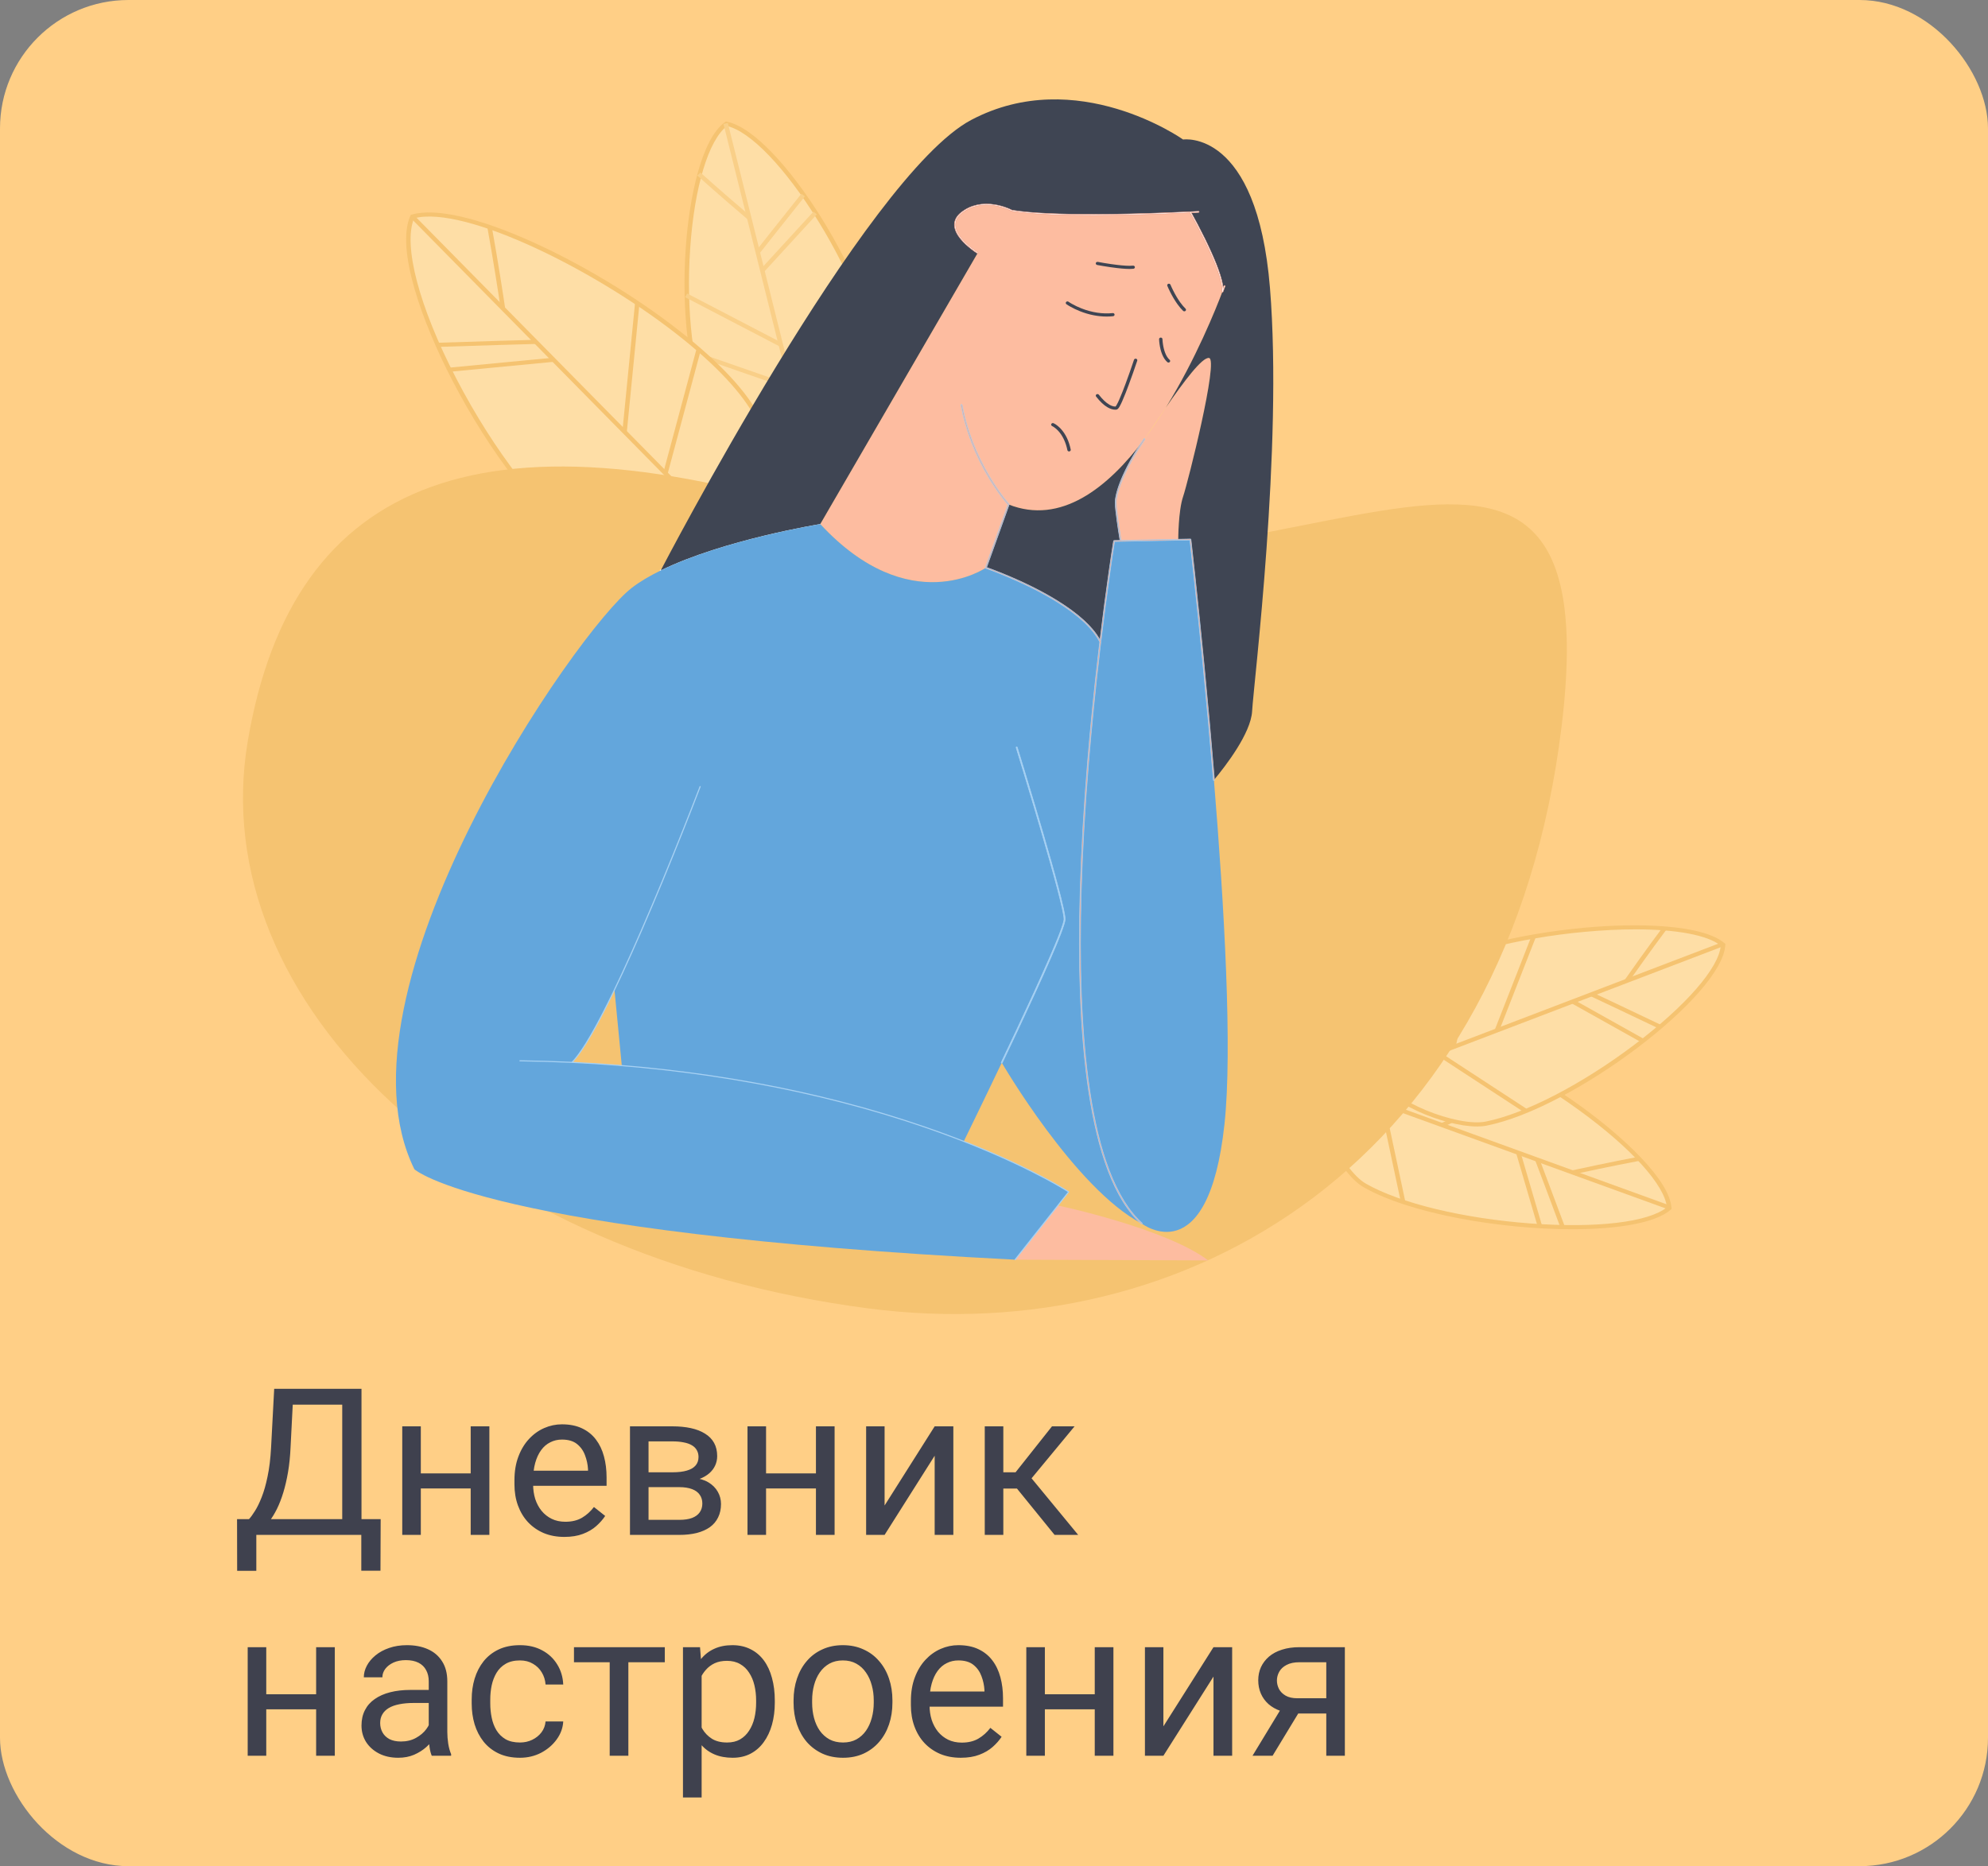 <svg width="180" height="169" viewBox="0 0 180 169" fill="none" xmlns="http://www.w3.org/2000/svg">
<rect x="0" y="0" width="180" height="169" fill="#808080" stroke="none"/>
<rect width="180" height="169" rx="11.632" fill="#FFCF86"/>
<path fill-rule="evenodd" clip-rule="evenodd" d="M63.995 36.78C65.958 41.051 69.953 42.548 73.399 41.816C76.106 41.24 79.631 35.935 79.506 33.485C79.134 26.136 70.48 12.135 65.77 11.205C61.964 13.944 60.886 30.013 63.995 36.78Z" fill="#FEDEA6"/>
<path d="M71.709 42.179C70.445 42.179 69.186 41.895 68.048 41.34C66.213 40.445 64.748 38.894 63.81 36.853C62.357 33.691 61.696 28.18 62.088 22.47C62.396 17.969 63.493 12.606 65.646 11.055L65.72 11.001L65.811 11.02C70.629 11.971 79.331 26.032 79.708 33.475C79.839 36.051 76.239 41.403 73.444 41.997C72.874 42.12 72.291 42.179 71.709 42.179ZM65.821 11.408C64.145 12.708 62.873 16.936 62.492 22.494C62.105 28.149 62.752 33.595 64.182 36.706C65.843 40.321 68.945 41.798 71.747 41.798C72.299 41.798 72.839 41.741 73.355 41.631C75.949 41.08 79.428 35.894 79.306 33.492C79.136 30.123 77.137 24.965 74.091 20.03C71.104 15.19 67.948 11.904 65.821 11.408Z" fill="#F5C371"/>
<path d="M65.901 11.142L65.507 11.227L73.139 41.838L73.532 41.754L65.901 11.142Z" fill="#F9CF88"/>
<path d="M68.771 22.951L68.445 22.729C68.469 22.698 70.912 19.599 72.555 17.552L72.879 17.776C71.237 19.822 68.796 22.92 68.771 22.951Z" fill="#F9CF88"/>
<path d="M73.651 19.166L68.87 24.38L69.177 24.623L73.959 19.41L73.651 19.166Z" fill="#F9CF88"/>
<path d="M62.226 26.584L62.028 26.911L70.597 31.375L70.795 31.047L62.226 26.584Z" fill="#F9CF88"/>
<path d="M78.681 29.9L71.862 36.349L72.15 36.612L78.97 30.163L78.681 29.9Z" fill="#F9CF88"/>
<path d="M62.649 31.74L62.507 32.091L71.586 35.247L71.728 34.896L62.649 31.74Z" fill="#F9CF88"/>
<path d="M67.698 19.868C66.995 19.274 65.144 17.697 63.137 15.896L63.418 15.626C65.421 17.423 67.27 18.997 67.971 19.59L67.698 19.868Z" fill="#F9CF88"/>
<path fill-rule="evenodd" clip-rule="evenodd" d="M64.465 32.725C63.724 32.029 62.919 31.33 62.062 30.637C54.114 24.204 41.853 18.28 37.339 19.616C34.969 24.923 44.637 43.625 52.748 49.343C57.868 52.952 63.355 52.261 66.699 49.408C67.26 48.93 67.76 48.39 68.189 47.801C70.317 44.873 70.671 40.694 67.805 36.5C66.977 35.285 65.832 34.01 64.465 32.725Z" fill="#FEDEA6"/>
<path d="M60.039 51.992C57.508 51.992 54.953 51.132 52.627 49.493C48.855 46.834 44.373 41.054 40.932 34.407C38.228 29.185 35.816 22.539 37.153 19.544L37.188 19.464L37.278 19.437C39.446 18.796 43.432 19.722 48.502 22.045C53.264 24.228 58.255 27.308 62.195 30.496C63.065 31.201 63.877 31.906 64.609 32.594C66.033 33.932 67.166 35.212 67.977 36.398C70.63 40.282 70.772 44.583 68.357 47.905C67.922 48.505 67.41 49.057 66.837 49.546C65.082 51.042 62.796 51.909 60.397 51.987C60.278 51.99 60.159 51.992 60.039 51.992ZM37.491 19.769C36.482 22.221 37.933 27.748 41.296 34.244C44.71 40.84 49.147 46.568 52.871 49.193C58.084 52.867 63.503 51.879 66.563 49.27C67.114 48.8 67.605 48.27 68.022 47.696C70.344 44.501 70.198 40.354 67.635 36.6C66.84 35.436 65.725 34.177 64.322 32.858C63.597 32.177 62.792 31.477 61.93 30.78C54.347 24.642 42.083 18.538 37.491 19.769Z" fill="#F5C371"/>
<path d="M37.489 19.489L37.19 19.742L66.553 49.536L66.851 49.283L37.489 19.489Z" fill="#F5C371"/>
<path d="M39.63 31.416L39.615 31.041C43.145 30.916 48.46 30.773 48.513 30.772L48.524 31.147C48.471 31.149 43.158 31.292 39.63 31.416Z" fill="#F5C371"/>
<path d="M50.093 32.393L40.663 33.296L40.704 33.669L50.134 32.766L50.093 32.393Z" fill="#F5C371"/>
<path d="M57.5 27.419L56.351 39.091L56.754 39.125L57.903 27.454L57.5 27.419Z" fill="#F5C371"/>
<path d="M61.569 44.053L49.246 46.06L49.316 46.43L61.638 44.423L61.569 44.053Z" fill="#F5C371"/>
<path d="M63.066 31.594L60.056 42.816L60.448 42.907L63.458 31.685L63.066 31.594Z" fill="#F5C371"/>
<path d="M45.335 27.959C45.169 26.836 44.718 23.869 44.129 20.596L44.528 20.534C45.118 23.811 45.571 26.783 45.737 27.909L45.335 27.959Z" fill="#F5C371"/>
<path fill-rule="evenodd" clip-rule="evenodd" d="M129.397 93.607C124.49 92.699 120.906 94.917 119.612 97.97C118.595 100.369 121.323 106.064 123.572 107.352C130.317 111.216 147.653 112.489 151.139 109.404C150.851 104.943 137.171 95.045 129.397 93.607Z" fill="#FEDEA6"/>
<path d="M142.347 111.319C135.83 111.319 127.656 109.913 123.466 107.512C121.103 106.158 118.374 100.378 119.424 97.901C120.107 96.291 121.397 94.954 123.056 94.138C124.887 93.237 127.093 92.991 129.438 93.424C133.071 94.096 138.344 96.703 143.201 100.226C147.03 103.003 151.179 106.87 151.343 109.396L151.349 109.483L151.281 109.543C149.9 110.76 146.452 111.319 142.347 111.319ZM127.247 93.591C123.423 93.591 120.801 95.675 119.799 98.039C118.825 100.338 121.472 105.93 123.677 107.193C126.769 108.963 132.483 110.344 138.593 110.797C144.585 111.241 149.288 110.678 150.93 109.328C150.719 107.309 147.678 103.949 142.951 100.52C138.141 97.031 132.932 94.453 129.358 93.791C128.62 93.654 127.915 93.591 127.247 93.591Z" fill="#F5C371"/>
<path d="M119.743 97.76L119.596 98.11L151.123 109.546L151.27 109.197L119.743 97.76Z" fill="#F5C371"/>
<path d="M141.28 111.14C140.389 108.728 139.012 105.109 138.998 105.072L139.379 104.947C139.392 104.984 140.77 108.604 141.662 111.019L141.28 111.14Z" fill="#F5C371"/>
<path d="M137.669 104.336L137.279 104.435L139.216 111.041L139.606 110.943L137.669 104.336Z" fill="#F5C371"/>
<path d="M139.283 97.675L130.477 101.72L130.656 102.056L139.462 98.011L139.283 97.675Z" fill="#F5C371"/>
<path d="M125.341 99.877L124.945 99.95L126.829 108.816L127.226 108.743L125.341 99.877Z" fill="#F5C371"/>
<path d="M134.41 95.11L126.479 100.285L126.711 100.592L134.643 95.417L134.41 95.11Z" fill="#F5C371"/>
<path d="M142.438 106.354L142.346 105.989C143.274 105.786 145.726 105.257 148.453 104.737L148.534 105.104C145.813 105.623 143.365 106.152 142.438 106.354Z" fill="#F5C371"/>
<path fill-rule="evenodd" clip-rule="evenodd" d="M128.535 88.081C124.312 90.571 123.37 94.473 124.707 97.511C125.759 99.897 131.969 102.266 134.554 101.755C142.306 100.223 155.787 90.026 156.012 85.56C152.483 82.519 135.225 84.136 128.535 88.081Z" fill="#FEDEA6"/>
<path d="M133.734 102.013C130.735 102.013 125.503 99.811 124.521 97.582C123.816 95.98 123.754 94.186 124.345 92.532C124.998 90.707 126.409 89.113 128.428 87.924C131.554 86.08 137.307 84.582 143.44 84.015C148.276 83.568 154.154 83.703 156.151 85.423L156.22 85.483L156.215 85.57C155.984 90.137 142.448 100.387 134.597 101.938C134.338 101.989 134.048 102.013 133.734 102.013ZM148.071 84.162C146.66 84.162 145.117 84.237 143.479 84.388C137.405 84.95 131.721 86.426 128.645 88.24C124.367 90.763 123.68 94.679 124.896 97.44C125.903 99.727 131.979 102.072 134.513 101.571C138.066 100.868 143.225 98.202 147.98 94.612C152.642 91.091 155.624 87.667 155.806 85.639C154.604 84.678 151.8 84.162 148.071 84.162Z" fill="#F5C371"/>
<path d="M155.943 85.32L124.639 97.272L124.792 97.619L156.096 85.667L155.943 85.32Z" fill="#F5C371"/>
<path d="M150.178 93.136C147.738 91.964 144.049 90.231 144.012 90.212L144.194 89.877C144.231 89.894 147.922 91.629 150.363 92.802L150.178 93.136Z" fill="#F5C371"/>
<path d="M142.507 90.538L142.298 90.86L148.616 94.395L148.824 94.073L142.507 90.538Z" fill="#F5C371"/>
<path d="M138.704 84.675L135.347 93.246L135.727 93.374L139.084 84.804L138.704 84.675Z" fill="#F5C371"/>
<path d="M130.266 95.216L130.034 95.523L137.994 100.724L138.227 100.417L130.266 95.216Z" fill="#F5C371"/>
<path d="M133.276 85.96L131.392 94.787L131.789 94.859L133.672 86.033L133.276 85.96Z" fill="#F5C371"/>
<path d="M147.453 88.933L147.114 88.729C147.633 87.988 149.012 86.033 150.598 83.906L150.93 84.12C149.348 86.243 147.971 88.194 147.453 88.933Z" fill="#F5C371"/>
<path fill-rule="evenodd" clip-rule="evenodd" d="M78.65 47.75C43.9 36.035 26.488 43.27 22.439 67.09C18.39 90.911 42.786 113.826 78.65 118.492C107.378 122.229 136.567 105.425 141.393 65.773C146.22 26.122 113.4 59.465 78.65 47.75Z" fill="#F5C371"/>
<path fill-rule="evenodd" clip-rule="evenodd" d="M74.279 47.507C73.961 47.559 73.644 47.616 73.327 47.675C72.515 47.826 71.706 47.991 70.9 48.167C69.77 48.414 68.646 48.684 67.531 48.982C66.259 49.32 64.997 49.694 63.755 50.119C62.426 50.573 61.104 51.087 59.851 51.701C59.825 51.713 59.794 51.704 59.781 51.68C59.767 51.656 59.777 51.627 59.803 51.615C61.06 50.998 62.386 50.482 63.719 50.027C64.962 49.603 66.228 49.228 67.501 48.888C68.618 48.59 69.744 48.319 70.875 48.072C71.682 47.896 72.493 47.73 73.306 47.581C73.623 47.522 73.941 47.464 74.26 47.412C74.289 47.408 74.316 47.425 74.321 47.451C74.327 47.477 74.307 47.503 74.279 47.507Z" fill="white"/>
<path d="M59.827 51.732C59.798 51.732 59.771 51.718 59.757 51.693C59.747 51.675 59.744 51.656 59.75 51.637C59.757 51.618 59.77 51.602 59.789 51.593C60.922 51.037 62.204 50.518 63.709 50.004C64.884 49.603 66.123 49.23 67.493 48.865C68.575 48.577 69.711 48.302 70.868 48.05C71.698 47.869 72.516 47.703 73.301 47.558C73.588 47.504 73.923 47.443 74.255 47.389C74.276 47.386 74.297 47.391 74.314 47.402C74.331 47.413 74.342 47.431 74.346 47.449C74.35 47.468 74.345 47.488 74.332 47.504C74.32 47.52 74.302 47.53 74.282 47.534C73.955 47.586 73.62 47.648 73.332 47.701C72.548 47.846 71.732 48.011 70.905 48.193C69.752 48.444 68.618 48.719 67.537 49.007C66.17 49.372 64.936 49.744 63.764 50.143C62.267 50.654 60.991 51.171 59.864 51.724C59.853 51.728 59.839 51.732 59.827 51.732ZM74.27 47.436C74.268 47.436 74.267 47.436 74.265 47.436C73.933 47.49 73.599 47.551 73.312 47.605C72.528 47.75 71.711 47.916 70.882 48.096C69.726 48.349 68.591 48.624 67.509 48.912C66.14 49.277 64.903 49.65 63.728 50.05C62.226 50.564 60.946 51.082 59.815 51.637C59.808 51.639 59.805 51.645 59.802 51.65C59.8 51.656 59.801 51.663 59.803 51.669C59.81 51.68 59.826 51.685 59.838 51.678C60.968 51.124 62.246 50.606 63.746 50.094C64.919 49.693 66.154 49.322 67.523 48.957C68.605 48.668 69.738 48.394 70.893 48.142C71.721 47.962 72.538 47.796 73.322 47.65C73.61 47.597 73.945 47.536 74.273 47.482C74.279 47.481 74.286 47.478 74.289 47.473C74.293 47.468 74.294 47.462 74.293 47.456C74.292 47.45 74.288 47.444 74.283 47.441C74.279 47.438 74.275 47.436 74.27 47.436Z" fill="white"/>
<path fill-rule="evenodd" clip-rule="evenodd" d="M105.558 36.91C108.283 32.514 110.119 27.905 110.685 26.405C110.867 24.691 107.778 19.221 107.778 19.221C105.074 19.354 95.681 19.748 91.615 19.08C91.615 19.08 89.078 17.716 87.094 19.251C85.11 20.786 88.528 22.901 88.528 22.901L74.269 47.459C82.354 56.191 89.262 51.416 89.262 51.416L91.32 45.685C96.031 47.551 100.285 44.209 103.614 39.77C104.201 38.904 104.877 37.897 105.558 36.91Z" fill="#FDBCA0"/>
<path fill-rule="evenodd" clip-rule="evenodd" d="M95.785 109.169L91.908 114.075L109.399 114.143C105.505 111.211 95.785 109.169 95.785 109.169Z" fill="#FDBCA0"/>
<path fill-rule="evenodd" clip-rule="evenodd" d="M105.558 36.91C104.953 37.886 104.304 38.852 103.615 39.771C101.626 42.706 101.022 44.697 101.022 45.516C101.022 46.335 101.467 48.983 101.467 48.983L106.681 48.88C106.681 48.88 106.681 46.266 107.121 44.97C107.562 43.674 110.354 32.555 109.472 32.418C109.267 32.386 108.95 32.608 108.556 33.002C108.57 33.01 108.238 33.343 108.043 33.565C107.315 34.417 106.431 35.647 105.558 36.91Z" fill="#FDBCA0"/>
<path fill-rule="evenodd" clip-rule="evenodd" d="M87.94 10.861C78.385 15.909 59.827 51.657 59.827 51.657C65.508 48.873 74.269 47.459 74.269 47.459L88.528 22.901C88.528 22.901 85.11 20.786 87.094 19.251C89.078 17.716 91.614 19.08 91.614 19.08C95.681 19.748 105.074 19.353 107.778 19.221C107.778 19.221 110.867 24.691 110.685 26.406C110.118 27.905 108.283 32.515 105.558 36.91C107.185 34.554 108.852 32.322 109.473 32.418C110.356 32.554 107.562 43.674 107.122 44.97C106.681 46.266 106.682 48.88 106.682 48.88L107.784 48.858C107.784 48.858 108.326 53.532 108.975 60.215C109.28 63.34 109.606 66.906 109.913 70.637C110.961 69.38 113.256 66.409 113.37 64.412C113.517 61.82 116.162 40.535 114.987 26.074C113.81 11.611 107.122 12.635 107.122 12.635C107.122 12.635 97.494 5.813 87.94 10.861Z" fill="#3F4553"/>
<path fill-rule="evenodd" clip-rule="evenodd" d="M103.614 39.771C100.286 44.211 96.032 47.552 91.321 45.686L89.263 51.417C89.263 51.417 97.725 54.318 99.632 58.137C100.291 52.62 100.875 48.995 100.875 48.995L101.468 48.984C101.468 48.984 101.023 46.335 101.023 45.517C101.022 44.697 101.624 42.706 103.614 39.771Z" fill="#3F4553"/>
<path fill-rule="evenodd" clip-rule="evenodd" d="M56.299 96.502C54.833 96.38 53.328 96.282 51.788 96.208C52.77 95.221 54.16 92.704 55.636 89.629C55.832 91.718 56.136 94.841 56.299 96.502ZM57.22 53.224C52.221 57.045 29.585 89.79 37.522 105.889C37.522 105.889 43.696 111.62 91.908 114.076L95.785 109.17L96.76 107.937C96.76 107.937 93.505 105.822 87.254 103.377C87.254 103.377 88.847 100.129 90.703 96.235C90.703 96.235 97.349 107.665 103.375 110.802C95.37 103.573 97.794 73.511 99.632 58.138C97.727 54.319 89.264 51.418 89.264 51.418C89.264 51.418 82.355 56.194 74.271 47.462C74.271 47.462 65.509 48.875 59.828 51.66C58.845 52.139 57.955 52.661 57.22 53.224Z" fill="#63A6DC"/>
<path fill-rule="evenodd" clip-rule="evenodd" d="M99.631 58.137C97.792 73.51 95.368 103.572 103.373 110.801C103.373 110.801 109.399 115.439 110.869 101.797C111.595 95.058 110.851 82.065 109.912 70.638C109.605 66.907 109.278 63.342 108.974 60.217C108.325 53.533 107.782 48.859 107.782 48.859L106.681 48.881L101.467 48.984L100.874 48.995C100.874 48.995 100.29 52.62 99.631 58.137Z" fill="#63A6DC"/>
<path fill-rule="evenodd" clip-rule="evenodd" d="M92.105 67.673C92.357 68.49 92.606 69.307 92.853 70.124C93.392 71.903 93.924 73.684 94.443 75.469C94.921 77.108 95.392 78.751 95.827 80.401C95.985 81.001 96.14 81.606 96.274 82.213C96.32 82.421 96.364 82.63 96.399 82.84C96.42 82.968 96.443 83.111 96.443 83.241C96.443 83.379 96.385 83.572 96.346 83.705C96.267 83.969 96.171 84.229 96.074 84.487C95.774 85.277 95.438 86.061 95.1 86.837C94.649 87.872 94.184 88.902 93.714 89.929C93.185 91.084 92.648 92.236 92.108 93.386C91.658 94.343 91.205 95.299 90.749 96.254C90.738 96.278 90.707 96.29 90.68 96.28C90.654 96.269 90.641 96.241 90.653 96.216C91.107 95.26 91.561 94.304 92.011 93.347C92.552 92.197 93.088 91.045 93.616 89.89C94.086 88.863 94.552 87.835 95.001 86.799C95.339 86.024 95.674 85.242 95.974 84.453C96.071 84.198 96.166 83.939 96.244 83.679C96.281 83.557 96.337 83.369 96.337 83.241C96.337 83.116 96.315 82.978 96.294 82.854C96.26 82.646 96.215 82.438 96.17 82.232C96.037 81.627 95.881 81.024 95.724 80.424C95.29 78.775 94.818 77.132 94.341 75.494C93.821 73.71 93.29 71.93 92.751 70.151C92.504 69.333 92.256 68.516 92.003 67.7C91.996 67.674 92.012 67.647 92.039 67.64C92.07 67.633 92.098 67.648 92.105 67.673Z" fill="#A7D1F3"/>
<path d="M90.702 96.307C90.691 96.307 90.681 96.305 90.67 96.3C90.63 96.284 90.612 96.241 90.629 96.203C91.112 95.191 91.556 94.253 91.987 93.335C92.586 92.059 93.112 90.929 93.593 89.879C94.146 88.67 94.587 87.687 94.978 86.789C95.286 86.081 95.641 85.258 95.949 84.445C96.041 84.2 96.139 83.937 96.219 83.671C96.256 83.548 96.311 83.364 96.311 83.24C96.311 83.115 96.288 82.972 96.268 82.857C96.231 82.636 96.186 82.419 96.145 82.236C96.009 81.625 95.85 81.006 95.699 80.428C95.26 78.762 94.775 77.073 94.316 75.498C93.84 73.864 93.32 72.116 92.726 70.156C92.492 69.382 92.24 68.549 91.978 67.705C91.972 67.687 91.975 67.666 91.986 67.649C91.996 67.632 92.013 67.62 92.033 67.614C92.052 67.608 92.075 67.61 92.093 67.621C92.112 67.63 92.125 67.646 92.131 67.664C92.397 68.525 92.659 69.387 92.879 70.115C93.472 72.074 93.992 73.822 94.469 75.46C94.929 77.036 95.414 78.725 95.853 80.393C96.006 80.972 96.165 81.593 96.3 82.205C96.341 82.39 96.388 82.61 96.425 82.833C96.443 82.946 96.469 83.102 96.469 83.238C96.469 83.381 96.41 83.577 96.37 83.708C96.289 83.978 96.192 84.243 96.098 84.49C95.789 85.307 95.433 86.133 95.124 86.842C94.734 87.741 94.293 88.724 93.738 89.934C93.255 90.987 92.73 92.119 92.131 93.392C91.7 94.308 91.256 95.247 90.772 96.26C90.761 96.291 90.733 96.307 90.702 96.307ZM92.056 67.663C92.054 67.663 92.051 67.663 92.049 67.664C92.043 67.666 92.036 67.67 92.034 67.676C92.03 67.681 92.03 67.687 92.031 67.693C92.293 68.538 92.545 69.37 92.779 70.144C93.373 72.105 93.893 73.852 94.369 75.487C94.828 77.062 95.313 78.75 95.752 80.418C95.903 80.996 96.064 81.615 96.198 82.227C96.239 82.411 96.285 82.628 96.322 82.85C96.342 82.967 96.365 83.111 96.365 83.24C96.365 83.37 96.309 83.558 96.272 83.683C96.191 83.951 96.093 84.216 96.001 84.462C95.691 85.276 95.337 86.101 95.028 86.809C94.638 87.708 94.197 88.689 93.643 89.9C93.161 90.951 92.636 92.081 92.038 93.356C91.606 94.275 91.161 95.213 90.68 96.225C90.673 96.236 90.68 96.25 90.692 96.256C90.704 96.26 90.719 96.256 90.725 96.244C91.208 95.231 91.653 94.292 92.083 93.376C92.681 92.104 93.207 90.972 93.689 89.919C94.243 88.709 94.683 87.726 95.075 86.827C95.383 86.118 95.739 85.293 96.049 84.478C96.142 84.232 96.24 83.966 96.321 83.699C96.359 83.571 96.417 83.378 96.417 83.241C96.417 83.109 96.391 82.955 96.373 82.844C96.336 82.622 96.289 82.403 96.248 82.219C96.113 81.607 95.954 80.987 95.801 80.408C95.362 78.74 94.877 77.052 94.417 75.476C93.94 73.839 93.42 72.091 92.828 70.133C92.607 69.404 92.346 68.543 92.079 67.681C92.078 67.676 92.073 67.671 92.067 67.668C92.065 67.664 92.06 67.663 92.056 67.663Z" fill="#A7D1F3"/>
<path fill-rule="evenodd" clip-rule="evenodd" d="M51.9 96.164C57.42 96.431 62.922 97.04 68.344 98.03C73.624 98.994 78.846 100.323 83.889 102.068C85.763 102.716 87.617 103.423 89.436 104.195C90.796 104.773 92.139 105.388 93.455 106.05C94.288 106.468 95.113 106.905 95.918 107.37C96.21 107.539 96.507 107.713 96.789 107.896C96.801 107.904 96.809 107.914 96.81 107.928C96.812 107.941 96.809 107.953 96.8 107.964L91.95 114.105C91.932 114.126 91.9 114.131 91.877 114.115C91.853 114.099 91.849 114.069 91.866 114.047L96.685 107.947C96.418 107.776 96.138 107.611 95.862 107.452C95.06 106.989 94.237 106.552 93.406 106.134C92.093 105.474 90.751 104.86 89.392 104.283C87.576 103.511 85.725 102.806 83.853 102.158C78.815 100.416 73.598 99.089 68.325 98.125C62.874 97.129 57.343 96.519 51.794 96.256C51.788 96.257 51.782 96.256 51.776 96.255C50.209 96.18 48.643 96.133 47.076 96.114C47.047 96.114 47.024 96.091 47.024 96.065C47.024 96.039 47.049 96.017 47.077 96.017C48.641 96.036 50.203 96.083 51.766 96.157C51.982 95.938 52.176 95.69 52.356 95.445C52.6 95.111 52.827 94.763 53.044 94.413C53.605 93.506 54.112 92.56 54.597 91.617C55.188 90.463 55.749 89.296 56.292 88.122C56.885 86.843 57.459 85.556 58.021 84.265C59.306 81.313 60.534 78.335 61.725 75.349C62.273 73.975 62.817 72.599 63.344 71.218C63.353 71.193 63.383 71.179 63.41 71.189C63.437 71.198 63.452 71.225 63.442 71.25C62.916 72.631 62.373 74.008 61.824 75.382C60.633 78.37 59.405 81.347 58.12 84.302C57.558 85.593 56.984 86.881 56.39 88.16C55.845 89.333 55.284 90.502 54.693 91.656C54.207 92.603 53.698 93.551 53.136 94.46C52.918 94.812 52.691 95.162 52.445 95.499C52.276 95.726 52.096 95.956 51.9 96.164Z" fill="#A7D1F3"/>
<path fill-rule="evenodd" clip-rule="evenodd" d="M91.603 19.128C91.598 19.127 91.593 19.126 91.588 19.122C91.455 19.05 91.301 18.987 91.161 18.932C90.816 18.799 90.451 18.697 90.084 18.635C89.012 18.454 87.98 18.63 87.129 19.289C86.77 19.567 86.52 19.918 86.526 20.364C86.532 20.813 86.796 21.249 87.083 21.595C87.358 21.928 87.694 22.231 88.042 22.498C88.204 22.624 88.381 22.752 88.557 22.86C88.58 22.875 88.588 22.905 88.572 22.928C88.556 22.95 88.524 22.956 88.499 22.942C88.319 22.831 88.14 22.7 87.975 22.572C87.622 22.3 87.28 21.992 87.001 21.654C86.325 20.838 86.116 19.947 87.062 19.214C87.937 18.537 89.001 18.354 90.102 18.539C90.477 18.602 90.849 18.706 91.201 18.842C91.344 18.897 91.499 18.961 91.634 19.033C92.137 19.115 92.646 19.171 93.153 19.216C93.76 19.27 94.368 19.306 94.976 19.334C96.353 19.396 97.734 19.413 99.112 19.409C101.258 19.405 103.409 19.351 105.554 19.269C106.291 19.24 107.029 19.21 107.766 19.174C107.774 19.173 107.78 19.171 107.787 19.173C108.031 19.16 108.274 19.147 108.517 19.134C108.545 19.133 108.57 19.152 108.572 19.179C108.574 19.206 108.553 19.229 108.523 19.231C108.304 19.244 108.083 19.255 107.864 19.266C108.061 19.617 108.251 19.973 108.438 20.329C108.871 21.151 109.285 21.984 109.664 22.828C109.961 23.489 110.246 24.17 110.465 24.856C110.578 25.212 110.718 25.691 110.744 26.108C110.771 26.035 110.798 25.96 110.824 25.887C110.832 25.862 110.862 25.848 110.889 25.856C110.916 25.864 110.931 25.892 110.922 25.917C110.863 26.085 110.8 26.253 110.736 26.42C110.736 26.421 110.736 26.421 110.735 26.422C110.731 26.431 110.724 26.439 110.715 26.445C110.705 26.451 110.694 26.454 110.682 26.453C110.677 26.453 110.672 26.452 110.668 26.45C110.659 26.446 110.65 26.439 110.644 26.431C110.638 26.422 110.634 26.412 110.635 26.401C110.657 26.188 110.628 25.952 110.59 25.742C110.537 25.453 110.455 25.165 110.365 24.885C110.146 24.202 109.864 23.524 109.568 22.866C109.19 22.023 108.776 21.192 108.344 20.371C108.151 20.003 107.954 19.635 107.75 19.272C107.021 19.309 106.289 19.338 105.559 19.366C103.413 19.448 101.261 19.502 99.113 19.507C97.734 19.51 96.35 19.493 94.972 19.431C94.362 19.404 93.752 19.367 93.145 19.313C92.631 19.267 92.116 19.212 91.608 19.128C91.604 19.128 91.604 19.128 91.603 19.128Z" fill="white"/>
<path d="M110.684 26.479C110.682 26.479 110.679 26.479 110.676 26.479C110.668 26.478 110.661 26.477 110.655 26.474C110.64 26.468 110.626 26.459 110.618 26.446C110.608 26.432 110.603 26.415 110.605 26.399C110.624 26.224 110.609 26.015 110.56 25.747C110.513 25.495 110.443 25.224 110.337 24.893C110.149 24.308 109.904 23.687 109.541 22.878C109.193 22.106 108.794 21.29 108.318 20.384C108.16 20.085 107.952 19.692 107.732 19.3C107.103 19.331 106.432 19.359 105.558 19.394C103.192 19.484 101.082 19.53 99.11 19.535C97.507 19.538 96.191 19.514 94.969 19.459C94.291 19.428 93.693 19.39 93.14 19.341C92.54 19.288 92.05 19.229 91.6 19.156H91.597C91.589 19.155 91.581 19.151 91.575 19.148C91.43 19.07 91.263 19.003 91.15 18.959C90.798 18.823 90.437 18.724 90.077 18.663C88.952 18.473 87.938 18.697 87.144 19.311C86.745 19.62 86.546 19.975 86.552 20.367C86.557 20.739 86.743 21.147 87.103 21.583C87.35 21.883 87.672 22.185 88.058 22.482C88.256 22.634 88.419 22.75 88.57 22.844C88.588 22.854 88.6 22.871 88.603 22.89C88.607 22.91 88.603 22.929 88.592 22.945C88.568 22.979 88.519 22.988 88.483 22.966C88.326 22.869 88.159 22.751 87.957 22.595C87.561 22.291 87.232 21.981 86.977 21.672C86.177 20.706 86.199 19.85 87.042 19.198C87.873 18.555 88.931 18.321 90.105 18.518C90.475 18.581 90.848 18.682 91.209 18.823C91.389 18.893 91.527 18.953 91.64 19.014C92.081 19.086 92.563 19.144 93.153 19.196C93.702 19.244 94.298 19.283 94.975 19.313C96.193 19.367 97.507 19.39 99.108 19.388C101.077 19.384 103.184 19.338 105.549 19.247C106.436 19.213 107.118 19.184 107.761 19.152C107.766 19.15 107.777 19.15 107.787 19.151C108.025 19.139 108.268 19.126 108.512 19.112C108.533 19.111 108.554 19.118 108.568 19.131C108.584 19.143 108.594 19.162 108.595 19.181C108.598 19.221 108.565 19.256 108.522 19.259C108.316 19.27 108.11 19.282 107.903 19.292C108.067 19.585 108.239 19.905 108.457 20.321C108.934 21.229 109.335 22.046 109.684 22.823C110.05 23.637 110.297 24.264 110.486 24.853C110.583 25.157 110.711 25.591 110.755 25.989C110.767 25.954 110.78 25.918 110.793 25.883C110.799 25.864 110.814 25.85 110.832 25.84C110.851 25.831 110.873 25.83 110.893 25.836C110.912 25.842 110.928 25.855 110.938 25.872C110.948 25.89 110.949 25.91 110.943 25.929C110.883 26.099 110.819 26.271 110.757 26.432C110.75 26.449 110.74 26.46 110.725 26.47C110.715 26.474 110.7 26.479 110.684 26.479ZM107.764 19.246L107.772 19.261C107.997 19.659 108.207 20.058 108.368 20.361C108.843 21.267 109.244 22.084 109.591 22.857C109.956 23.668 110.201 24.292 110.39 24.878C110.496 25.211 110.567 25.485 110.614 25.739C110.665 26.013 110.679 26.224 110.661 26.404C110.661 26.41 110.662 26.415 110.665 26.419C110.667 26.424 110.672 26.426 110.677 26.428L110.684 26.43C110.692 26.43 110.697 26.428 110.7 26.426C110.705 26.424 110.708 26.419 110.71 26.415C110.772 26.252 110.836 26.082 110.896 25.91C110.899 25.904 110.897 25.898 110.895 25.892C110.893 25.886 110.886 25.882 110.88 25.881C110.874 25.878 110.867 25.879 110.86 25.882C110.854 25.884 110.849 25.89 110.848 25.895C110.822 25.97 110.795 26.043 110.768 26.117L110.724 26.237L110.716 26.11C110.69 25.687 110.545 25.197 110.439 24.865C110.25 24.277 110.004 23.652 109.639 22.839C109.291 22.064 108.89 21.247 108.414 20.341C108.188 19.909 108.01 19.58 107.841 19.278L107.822 19.244L107.863 19.242C108.083 19.23 108.303 19.219 108.523 19.206C108.536 19.205 108.547 19.195 108.546 19.181C108.546 19.175 108.543 19.17 108.538 19.165C108.533 19.16 108.526 19.158 108.519 19.159C108.276 19.173 108.032 19.186 107.79 19.198C107.781 19.197 107.777 19.197 107.775 19.198C107.127 19.231 106.445 19.26 105.557 19.294C103.191 19.385 101.083 19.43 99.113 19.435C97.511 19.438 96.196 19.414 94.976 19.359C94.298 19.329 93.702 19.291 93.152 19.242C92.558 19.189 92.075 19.131 91.63 19.059L91.621 19.055C91.509 18.996 91.373 18.935 91.193 18.865C90.834 18.727 90.467 18.625 90.1 18.563C88.942 18.368 87.899 18.6 87.082 19.233C86.05 20.031 86.481 20.98 87.024 21.637C87.276 21.942 87.603 22.25 87.995 22.552C88.196 22.706 88.362 22.824 88.516 22.919C88.527 22.926 88.543 22.924 88.55 22.912C88.554 22.907 88.555 22.901 88.554 22.895C88.553 22.889 88.549 22.884 88.543 22.88C88.39 22.785 88.225 22.67 88.026 22.515C87.636 22.216 87.312 21.91 87.062 21.608C86.693 21.163 86.505 20.745 86.5 20.363C86.494 19.955 86.701 19.587 87.112 19.268C87.918 18.645 88.947 18.417 90.09 18.609C90.453 18.67 90.818 18.771 91.173 18.909C91.287 18.953 91.458 19.021 91.604 19.101C91.607 19.102 91.609 19.103 91.612 19.103C92.061 19.178 92.548 19.236 93.147 19.288C93.699 19.337 94.297 19.375 94.973 19.406C96.195 19.461 97.511 19.485 99.113 19.482C101.084 19.477 103.193 19.431 105.558 19.341C106.439 19.308 107.114 19.278 107.748 19.247L107.764 19.246Z" fill="#F0A38B"/>
<path fill-rule="evenodd" clip-rule="evenodd" d="M99.595 57.959C99.844 55.891 100.114 53.825 100.409 51.763C100.541 50.837 100.675 49.911 100.824 48.987C100.828 48.964 100.849 48.946 100.875 48.946L101.407 48.936C101.307 48.341 101.216 47.743 101.133 47.146C101.091 46.837 101.051 46.527 101.019 46.218C100.994 45.988 100.969 45.747 100.969 45.516C100.969 45.24 101.029 44.942 101.096 44.675C101.204 44.25 101.355 43.829 101.523 43.42C101.756 42.858 102.028 42.307 102.322 41.771C102.703 41.079 103.123 40.404 103.57 39.746C103.584 39.724 103.618 39.717 103.641 39.731C103.666 39.745 103.673 39.776 103.657 39.798C103.213 40.453 102.794 41.125 102.415 41.814C102.122 42.349 101.85 42.895 101.619 43.455C101.452 43.858 101.302 44.276 101.196 44.697C101.131 44.957 101.072 45.248 101.072 45.516C101.072 45.743 101.096 45.981 101.12 46.208C101.152 46.517 101.192 46.826 101.234 47.133C101.317 47.734 101.408 48.336 101.509 48.934L107.779 48.81C107.806 48.81 107.83 48.828 107.832 48.854C107.955 49.916 108.071 50.98 108.186 52.044C108.48 54.765 108.759 57.489 109.024 60.212C109.362 63.684 109.676 67.159 109.962 70.634C109.964 70.66 109.942 70.684 109.914 70.685C109.885 70.688 109.859 70.667 109.858 70.641C109.572 67.165 109.258 63.692 108.92 60.22C108.655 57.497 108.377 54.773 108.082 52.052C107.969 51.003 107.854 49.954 107.734 48.906L100.916 49.041C100.77 49.951 100.638 50.863 100.508 51.774C100.208 53.887 99.932 56.003 99.678 58.121C99.683 58.135 99.68 58.149 99.673 58.16C99.642 58.414 99.613 58.669 99.583 58.923C99.19 62.274 98.85 65.633 98.573 68.995C98.256 72.836 98.022 76.686 97.906 80.537C97.811 83.717 97.797 86.904 97.916 90.084C97.972 91.594 98.06 93.105 98.189 94.611C98.311 96.025 98.469 97.436 98.681 98.84C98.874 100.124 99.114 101.406 99.42 102.671C99.693 103.795 100.021 104.915 100.436 106.003C101.078 107.686 102.011 109.505 103.407 110.767C103.428 110.785 103.428 110.816 103.408 110.835C103.388 110.855 103.355 110.855 103.334 110.837C101.926 109.565 100.985 107.734 100.337 106.036C99.921 104.945 99.592 103.821 99.318 102.692C99.011 101.424 98.772 100.14 98.577 98.854C98.365 97.448 98.207 96.034 98.086 94.619C97.956 93.112 97.869 91.599 97.812 90.088C97.693 86.907 97.707 83.718 97.802 80.536C97.917 76.683 98.152 72.832 98.469 68.989C98.746 65.626 99.085 62.266 99.48 58.914C99.51 58.655 99.541 58.397 99.572 58.138C98.829 56.666 97.152 55.406 95.726 54.519C94.358 53.668 92.872 52.936 91.377 52.298C90.873 52.083 90.363 51.877 89.849 51.682C89.648 51.607 89.446 51.531 89.243 51.462C89.216 51.453 89.202 51.425 89.212 51.4L91.26 45.697C91.079 45.495 90.906 45.275 90.744 45.062C90.299 44.48 89.891 43.868 89.517 43.242C88.305 41.209 87.436 38.979 87.005 36.689C87 36.663 87.018 36.637 87.047 36.633C87.075 36.628 87.102 36.645 87.107 36.672C87.537 38.95 88.402 41.172 89.609 43.194C89.98 43.815 90.385 44.425 90.829 45.005C90.995 45.222 91.172 45.45 91.359 45.653C91.365 45.66 91.368 45.667 91.37 45.675C91.371 45.683 91.371 45.691 91.368 45.7L89.326 51.386C89.515 51.451 89.702 51.521 89.888 51.592C90.403 51.786 90.915 51.993 91.421 52.209C92.922 52.849 94.413 53.584 95.785 54.437C97.185 55.308 98.812 56.528 99.595 57.959Z" fill="#F0A38B"/>
<path d="M103.373 110.874C103.352 110.874 103.332 110.867 103.317 110.854C102.118 109.77 101.136 108.198 100.314 106.044C99.93 105.035 99.596 103.94 99.295 102.698C99.008 101.512 98.765 100.255 98.554 98.857C98.353 97.526 98.192 96.14 98.061 94.62C97.937 93.178 97.848 91.695 97.788 90.088C97.677 87.138 97.673 84.013 97.778 80.535C97.886 76.894 98.105 73.117 98.445 68.987C98.713 65.724 99.053 62.334 99.455 58.911C99.485 58.655 99.516 58.399 99.546 58.143C98.948 56.962 97.659 55.751 95.714 54.54C94.459 53.758 93.037 53.033 91.369 52.321C90.852 52.1 90.338 51.893 89.842 51.706C89.659 51.638 89.446 51.558 89.237 51.486C89.196 51.472 89.175 51.43 89.19 51.392L91.233 45.701C91.055 45.502 90.883 45.283 90.724 45.075C90.299 44.52 89.886 43.907 89.497 43.253C88.256 41.174 87.41 38.966 86.982 36.692C86.978 36.673 86.983 36.653 86.995 36.637C87.007 36.621 87.026 36.611 87.046 36.608C87.089 36.601 87.129 36.627 87.137 36.667C87.562 38.924 88.403 41.117 89.635 43.181C90.022 43.83 90.431 44.437 90.854 44.99C91.019 45.206 91.197 45.434 91.382 45.637C91.391 45.646 91.397 45.658 91.4 45.67C91.402 45.683 91.402 45.697 91.397 45.708L89.364 51.371C89.534 51.431 89.703 51.494 89.902 51.568C90.4 51.756 90.916 51.964 91.435 52.186C93.111 52.901 94.541 53.63 95.803 54.416C97.66 55.572 98.93 56.734 99.58 57.873C99.831 55.786 100.102 53.73 100.383 51.759C100.503 50.919 100.643 49.945 100.798 48.984C100.805 48.949 100.837 48.922 100.875 48.921L101.376 48.911C101.279 48.33 101.189 47.737 101.108 47.148C101.056 46.776 101.022 46.49 100.993 46.219C100.971 46.012 100.944 45.754 100.944 45.515C100.944 45.281 100.985 45.013 101.071 44.668C101.167 44.285 101.307 43.874 101.498 43.41C101.715 42.885 101.978 42.344 102.299 41.758C102.661 41.099 103.07 40.437 103.548 39.731C103.559 39.715 103.576 39.704 103.597 39.699C103.618 39.695 103.639 39.698 103.656 39.709C103.675 39.719 103.687 39.735 103.691 39.754C103.696 39.774 103.692 39.793 103.681 39.809C103.205 40.51 102.8 41.169 102.44 41.825C102.121 42.407 101.861 42.942 101.645 43.463C101.457 43.92 101.319 44.325 101.224 44.702C101.14 45.035 101.1 45.294 101.1 45.515C101.1 45.747 101.126 45.991 101.148 46.205C101.177 46.472 101.213 46.757 101.263 47.129C101.344 47.722 101.436 48.321 101.534 48.907L107.781 48.784C107.821 48.783 107.857 48.811 107.861 48.849C107.989 49.959 108.111 51.077 108.215 52.039C108.5 54.686 108.783 57.435 109.053 60.209C109.401 63.799 109.717 67.305 109.99 70.631C109.992 70.651 109.985 70.67 109.972 70.685C109.958 70.7 109.939 70.709 109.918 70.71C109.897 70.712 109.876 70.706 109.86 70.693C109.844 70.681 109.834 70.662 109.833 70.643C109.559 67.315 109.244 63.809 108.895 60.222C108.625 57.446 108.343 54.699 108.057 52.055C107.956 51.115 107.836 50.022 107.711 48.934L100.941 49.068C100.791 50.005 100.653 50.958 100.537 51.78C100.246 53.82 99.967 55.953 99.707 58.121C99.71 58.137 99.709 58.154 99.701 58.169C99.67 58.422 99.64 58.675 99.611 58.928C99.209 62.35 98.869 65.738 98.6 68.998C98.26 73.126 98.043 76.901 97.934 80.539C97.831 84.014 97.835 87.137 97.944 90.084C98.005 91.689 98.094 93.17 98.218 94.61C98.349 96.127 98.509 97.51 98.71 98.838C98.92 100.231 99.162 101.483 99.448 102.666C99.747 103.903 100.08 104.991 100.462 105.995C101.264 108.097 102.261 109.696 103.427 110.748C103.442 110.762 103.45 110.78 103.45 110.8C103.45 110.819 103.443 110.838 103.428 110.853C103.415 110.866 103.395 110.874 103.373 110.874C103.374 110.874 103.374 110.874 103.373 110.874ZM87.057 36.658C87.056 36.658 87.054 36.658 87.052 36.658C87.046 36.659 87.04 36.663 87.036 36.667C87.032 36.673 87.031 36.678 87.032 36.684C87.46 38.953 88.304 41.154 89.542 43.229C89.931 43.88 90.343 44.492 90.767 45.047C90.928 45.257 91.101 45.479 91.282 45.681L91.292 45.691L91.287 45.705L89.239 51.408C89.234 51.42 89.242 51.433 89.254 51.438C89.465 51.51 89.678 51.59 89.86 51.658C90.357 51.846 90.872 52.053 91.39 52.274C93.062 52.986 94.485 53.714 95.743 54.496C97.7 55.715 98.997 56.935 99.598 58.126L99.602 58.133L99.601 58.139C99.57 58.398 99.539 58.656 99.508 58.915C99.106 62.337 98.766 65.727 98.498 68.989C98.158 73.118 97.939 76.895 97.831 80.535C97.728 84.012 97.731 87.136 97.841 90.085C97.901 91.692 97.991 93.173 98.115 94.616C98.245 96.133 98.405 97.519 98.606 98.849C98.817 100.246 99.058 101.5 99.347 102.685C99.647 103.925 99.98 105.019 100.365 106.025C101.183 108.171 102.161 109.738 103.354 110.816C103.359 110.821 103.364 110.825 103.373 110.823C103.379 110.823 103.386 110.821 103.39 110.816C103.395 110.811 103.397 110.806 103.397 110.799C103.397 110.793 103.395 110.786 103.39 110.783C102.202 109.71 101.229 108.148 100.413 106.009C100.03 105.004 99.697 103.913 99.396 102.675C99.109 101.491 98.867 100.238 98.657 98.842C98.456 97.513 98.296 96.129 98.165 94.611C98.042 93.17 97.952 91.689 97.891 90.082C97.781 87.135 97.777 84.011 97.882 80.535C97.99 76.896 98.208 73.12 98.548 68.991C98.817 65.73 99.157 62.342 99.559 58.918C99.588 58.664 99.619 58.409 99.649 58.155L99.652 58.145C99.656 58.139 99.657 58.133 99.655 58.127L99.654 58.122L99.655 58.117C99.915 55.947 100.195 53.811 100.485 51.769C100.604 50.942 100.742 49.98 100.893 49.035L100.897 49.015H100.919L107.761 48.88L107.764 48.903C107.89 50 108.01 51.101 108.112 52.048C108.398 54.692 108.68 57.441 108.95 60.217C109.299 63.804 109.615 67.311 109.888 70.638C109.888 70.644 109.892 70.65 109.897 70.654C109.902 70.659 109.908 70.66 109.915 70.66C109.921 70.66 109.928 70.656 109.932 70.652C109.937 70.647 109.939 70.642 109.939 70.635C109.665 67.31 109.35 63.803 109.001 60.213C108.731 57.439 108.449 54.692 108.163 52.045C108.059 51.083 107.937 49.964 107.809 48.855C107.808 48.842 107.797 48.835 107.783 48.834L101.489 48.959L101.485 48.937C101.385 48.343 101.293 47.737 101.21 47.136C101.158 46.764 101.124 46.478 101.095 46.21C101.073 45.994 101.047 45.749 101.047 45.515C101.047 45.289 101.087 45.028 101.172 44.69C101.267 44.311 101.406 43.904 101.596 43.444C101.811 42.923 102.073 42.385 102.393 41.802C102.753 41.146 103.16 40.485 103.637 39.783C103.64 39.777 103.641 39.772 103.64 39.766C103.639 39.76 103.635 39.754 103.629 39.751C103.623 39.748 103.617 39.746 103.611 39.748C103.604 39.749 103.598 39.752 103.595 39.758C103.118 40.462 102.71 41.123 102.349 41.78C102.027 42.365 101.766 42.903 101.55 43.427C101.359 43.888 101.22 44.298 101.124 44.679C101.038 45.02 100.998 45.285 100.998 45.514C100.998 45.75 101.025 46.007 101.047 46.214C101.076 46.484 101.111 46.77 101.162 47.141C101.245 47.739 101.336 48.341 101.434 48.931L101.439 48.96L100.876 48.971C100.864 48.971 100.854 48.98 100.851 48.991C100.696 49.952 100.556 50.926 100.436 51.766C100.152 53.762 99.878 55.846 99.623 57.961L99.613 58.044L99.572 57.97C98.939 56.816 97.661 55.634 95.772 54.46C94.512 53.675 93.085 52.947 91.412 52.234C90.893 52.013 90.378 51.805 89.88 51.617C89.672 51.538 89.497 51.473 89.319 51.412L89.295 51.404L89.303 51.382L91.344 45.693C91.345 45.69 91.345 45.685 91.345 45.682C91.344 45.678 91.343 45.675 91.34 45.672C91.154 45.467 90.974 45.238 90.809 45.021C90.387 44.467 89.975 43.857 89.588 43.208C88.353 41.137 87.51 38.94 87.084 36.677C87.08 36.666 87.069 36.658 87.057 36.658Z" fill="#A7D1F3"/>
<path fill-rule="evenodd" clip-rule="evenodd" d="M105.885 25.818C105.957 25.996 106.045 26.176 106.131 26.349C106.319 26.721 106.532 27.093 106.778 27.436C106.925 27.641 107.086 27.841 107.27 28.018C107.29 28.038 107.288 28.069 107.269 28.087C107.248 28.105 107.214 28.105 107.195 28.086C107.007 27.904 106.841 27.699 106.692 27.49C106.443 27.142 106.227 26.767 106.038 26.39C105.95 26.215 105.863 26.033 105.787 25.852C105.778 25.827 105.791 25.799 105.817 25.789C105.844 25.78 105.874 25.793 105.885 25.818Z" fill="#3F4553"/>
<path d="M107.232 28.194C107.231 28.194 107.23 28.194 107.228 28.194C107.188 28.192 107.149 28.177 107.121 28.15C106.949 27.982 106.78 27.784 106.607 27.541C106.376 27.218 106.159 26.854 105.945 26.429C105.835 26.209 105.757 26.041 105.693 25.884C105.678 25.849 105.679 25.81 105.697 25.775C105.714 25.741 105.743 25.715 105.782 25.701C105.82 25.687 105.862 25.689 105.899 25.704C105.936 25.721 105.964 25.748 105.979 25.783C106.04 25.933 106.116 26.096 106.223 26.308C106.43 26.721 106.639 27.073 106.862 27.384C107.026 27.611 107.183 27.798 107.343 27.953C107.401 28.011 107.4 28.101 107.338 28.155C107.31 28.18 107.273 28.194 107.232 28.194Z" fill="#3F4553"/>
<path fill-rule="evenodd" clip-rule="evenodd" d="M99.377 23.809C99.562 23.845 99.748 23.877 99.934 23.908C100.337 23.975 100.744 24.036 101.15 24.084C101.415 24.115 101.682 24.141 101.949 24.156C102.159 24.167 102.386 24.173 102.594 24.15C102.622 24.147 102.648 24.166 102.652 24.192C102.655 24.219 102.635 24.243 102.606 24.246C102.392 24.27 102.159 24.263 101.943 24.252C101.673 24.238 101.403 24.211 101.136 24.18C100.728 24.132 100.32 24.071 99.915 24.004C99.729 23.973 99.541 23.941 99.355 23.905C99.327 23.9 99.308 23.874 99.315 23.848C99.322 23.821 99.35 23.803 99.377 23.809Z" fill="#3F4553"/>
<path d="M102.278 24.356C102.16 24.356 102.045 24.351 101.94 24.346C101.698 24.333 101.44 24.309 101.125 24.272C100.749 24.228 100.349 24.171 99.899 24.095C99.744 24.069 99.541 24.035 99.337 23.996C99.255 23.98 99.202 23.904 99.218 23.827C99.226 23.79 99.25 23.758 99.284 23.737C99.319 23.716 99.359 23.71 99.399 23.716C99.591 23.753 99.787 23.786 99.953 23.815C100.397 23.889 100.793 23.946 101.164 23.99C101.472 24.026 101.723 24.049 101.957 24.061C102.152 24.071 102.379 24.079 102.584 24.056C102.625 24.052 102.664 24.062 102.698 24.086C102.73 24.11 102.751 24.143 102.756 24.181C102.766 24.259 102.705 24.33 102.621 24.339C102.507 24.351 102.391 24.356 102.278 24.356Z" fill="#3F4553"/>
<path fill-rule="evenodd" clip-rule="evenodd" d="M105.152 30.711C105.156 30.848 105.172 30.992 105.19 31.127C105.23 31.418 105.296 31.714 105.404 31.99C105.497 32.229 105.633 32.479 105.834 32.655C105.855 32.674 105.856 32.705 105.836 32.724C105.816 32.743 105.783 32.745 105.762 32.726C105.548 32.539 105.405 32.278 105.305 32.023C105.195 31.741 105.128 31.437 105.087 31.14C105.067 31.001 105.051 30.854 105.047 30.713C105.046 30.687 105.07 30.664 105.098 30.664C105.128 30.663 105.151 30.685 105.152 30.711Z" fill="#3F4553"/>
<path d="M105.798 32.833C105.76 32.833 105.723 32.82 105.694 32.794C105.498 32.622 105.335 32.373 105.211 32.055C105.108 31.793 105.033 31.489 104.986 31.152C104.963 30.98 104.949 30.841 104.947 30.717C104.946 30.679 104.96 30.642 104.989 30.615C105.017 30.587 105.055 30.571 105.096 30.571C105.137 30.569 105.176 30.584 105.206 30.61C105.235 30.637 105.252 30.672 105.254 30.71C105.256 30.824 105.268 30.953 105.291 31.117C105.334 31.434 105.404 31.716 105.499 31.959C105.606 32.236 105.743 32.447 105.903 32.588C105.965 32.642 105.967 32.732 105.909 32.789C105.88 32.818 105.839 32.833 105.798 32.833Z" fill="#3F4553"/>
<path fill-rule="evenodd" clip-rule="evenodd" d="M96.681 27.4C96.782 27.471 96.897 27.538 97.005 27.6C97.284 27.758 97.579 27.897 97.879 28.015C98.784 28.372 99.777 28.55 100.76 28.447C100.789 28.444 100.815 28.463 100.818 28.49C100.822 28.516 100.801 28.54 100.773 28.544C99.772 28.649 98.761 28.468 97.84 28.104C97.534 27.984 97.236 27.842 96.953 27.682C96.841 27.619 96.723 27.549 96.62 27.476C96.596 27.46 96.593 27.429 96.61 27.409C96.626 27.387 96.658 27.384 96.681 27.4Z" fill="#3F4553"/>
<path d="M100.204 28.666C99.415 28.666 98.595 28.505 97.799 28.19C97.483 28.065 97.181 27.921 96.899 27.761C96.793 27.7 96.668 27.628 96.558 27.551C96.49 27.503 96.478 27.413 96.528 27.352C96.553 27.322 96.588 27.302 96.629 27.297C96.67 27.291 96.71 27.301 96.743 27.324C96.842 27.395 96.958 27.462 97.058 27.519C97.327 27.671 97.616 27.809 97.918 27.928C98.863 28.301 99.842 28.448 100.747 28.354C100.788 28.349 100.828 28.36 100.86 28.383C100.892 28.407 100.911 28.441 100.916 28.478C100.926 28.556 100.866 28.627 100.782 28.636C100.592 28.657 100.399 28.666 100.204 28.666Z" fill="#3F4553"/>
<path fill-rule="evenodd" clip-rule="evenodd" d="M95.348 38.411C95.564 38.505 95.815 38.727 95.967 38.891C96.444 39.404 96.714 40.073 96.847 40.732C96.852 40.758 96.833 40.784 96.805 40.788C96.776 40.793 96.749 40.776 96.744 40.749C96.614 40.108 96.353 39.453 95.888 38.953C95.767 38.823 95.629 38.701 95.479 38.6C95.427 38.566 95.363 38.525 95.305 38.499C95.279 38.488 95.268 38.459 95.28 38.435C95.29 38.41 95.322 38.4 95.348 38.411Z" fill="#3F4553"/>
<path d="M96.797 40.882C96.724 40.882 96.66 40.834 96.646 40.767C96.501 40.052 96.213 39.446 95.812 39.014C95.686 38.879 95.554 38.765 95.42 38.675C95.378 38.646 95.315 38.606 95.262 38.583C95.225 38.567 95.197 38.538 95.183 38.503C95.17 38.468 95.171 38.429 95.189 38.394C95.206 38.36 95.237 38.334 95.275 38.321C95.313 38.309 95.355 38.31 95.392 38.326C95.621 38.425 95.879 38.651 96.044 38.828C96.485 39.304 96.789 39.937 96.947 40.713C96.954 40.751 96.946 40.788 96.924 40.819C96.9 40.85 96.866 40.872 96.825 40.879C96.815 40.882 96.805 40.882 96.797 40.882ZM95.346 38.414C95.346 38.414 95.347 38.414 95.346 38.414C95.347 38.414 95.346 38.414 95.346 38.414Z" fill="#3F4553"/>
<path fill-rule="evenodd" clip-rule="evenodd" d="M102.871 32.636C102.625 33.373 102.366 34.109 102.095 34.839C101.914 35.328 101.725 35.822 101.513 36.299C101.441 36.462 101.363 36.632 101.272 36.786C101.235 36.849 101.151 36.992 101.063 37.001C100.814 37.026 100.559 36.934 100.351 36.815C99.949 36.586 99.598 36.205 99.326 35.855C99.309 35.833 99.315 35.803 99.337 35.788C99.36 35.772 99.392 35.777 99.41 35.798C99.673 36.136 100.017 36.51 100.405 36.731C100.594 36.837 100.827 36.927 101.051 36.904C101.088 36.892 101.173 36.751 101.192 36.719C101.28 36.565 101.355 36.399 101.427 36.238C101.635 35.769 101.819 35.284 101.998 34.805C102.269 34.076 102.526 33.341 102.773 32.605C102.781 32.58 102.811 32.565 102.838 32.573C102.865 32.584 102.88 32.611 102.871 32.636Z" fill="#3F4553"/>
<path d="M100.981 37.101C100.769 37.101 100.535 37.031 100.299 36.897C99.952 36.7 99.607 36.378 99.244 35.912C99.22 35.881 99.21 35.843 99.217 35.807C99.223 35.769 99.245 35.736 99.278 35.714C99.347 35.669 99.442 35.682 99.493 35.746C99.827 36.174 100.152 36.48 100.459 36.654C100.601 36.735 100.809 36.826 101.01 36.816C101.032 36.789 101.071 36.732 101.102 36.677C101.191 36.524 101.267 36.354 101.334 36.206C101.548 35.721 101.739 35.214 101.902 34.779C102.166 34.068 102.427 33.329 102.676 32.581C102.688 32.545 102.714 32.515 102.751 32.498C102.787 32.479 102.829 32.476 102.868 32.487C102.906 32.499 102.938 32.523 102.958 32.557C102.978 32.59 102.981 32.629 102.969 32.666C102.719 33.416 102.456 34.159 102.191 34.871C102.025 35.321 101.828 35.841 101.607 36.337C101.535 36.499 101.456 36.672 101.361 36.833C101.283 36.963 101.197 37.083 101.076 37.096C101.044 37.098 101.013 37.101 100.981 37.101Z" fill="#3F4553"/>
<path d="M32.941 137.573V139H22.927V137.573H32.941ZM23.208 137.573V142.253H21.473L21.463 137.573H23.208ZM34.467 137.573L34.449 142.244H32.713V137.573H34.467ZM31.223 125.769V127.205H25.425V125.769H31.223ZM32.731 125.769V139H30.987V125.769H32.731ZM24.826 125.769H26.579L26.307 131.094C26.271 131.894 26.195 132.633 26.08 133.311C25.965 133.984 25.822 134.599 25.653 135.156C25.483 135.713 25.289 136.213 25.071 136.656C24.853 137.092 24.62 137.47 24.371 137.791C24.123 138.106 23.863 138.367 23.59 138.573C23.323 138.773 23.054 138.915 22.781 139H21.981V137.573H22.545C22.702 137.404 22.881 137.158 23.081 136.837C23.287 136.516 23.49 136.101 23.69 135.592C23.896 135.077 24.075 134.45 24.226 133.711C24.384 132.972 24.489 132.1 24.544 131.094L24.826 125.769ZM42.946 133.43V134.793H37.748V133.43H42.946ZM38.102 129.168V139H36.421V129.168H38.102ZM44.309 129.168V139H42.618V129.168H44.309ZM51.097 139.182C50.412 139.182 49.791 139.067 49.234 138.836C48.682 138.6 48.207 138.27 47.807 137.846C47.413 137.422 47.111 136.919 46.898 136.337C46.686 135.756 46.58 135.12 46.58 134.429V134.047C46.58 133.248 46.699 132.536 46.935 131.912C47.171 131.282 47.492 130.749 47.898 130.313C48.304 129.876 48.764 129.546 49.279 129.322C49.794 129.098 50.327 128.986 50.879 128.986C51.581 128.986 52.187 129.107 52.696 129.349C53.211 129.592 53.632 129.931 53.959 130.367C54.286 130.797 54.529 131.306 54.686 131.894C54.844 132.475 54.922 133.112 54.922 133.802V134.556H47.58V133.184H53.241V133.057C53.217 132.621 53.126 132.197 52.969 131.785C52.817 131.373 52.575 131.034 52.242 130.767C51.908 130.5 51.454 130.367 50.879 130.367C50.497 130.367 50.146 130.449 49.825 130.613C49.503 130.77 49.228 131.006 48.998 131.321C48.767 131.636 48.589 132.021 48.461 132.475C48.334 132.93 48.271 133.454 48.271 134.047V134.429C48.271 134.896 48.334 135.335 48.461 135.747C48.595 136.153 48.785 136.51 49.034 136.819C49.288 137.128 49.594 137.37 49.952 137.546C50.315 137.722 50.727 137.81 51.188 137.81C51.781 137.81 52.284 137.688 52.696 137.446C53.108 137.204 53.468 136.88 53.777 136.474L54.795 137.283C54.583 137.604 54.314 137.91 53.986 138.2C53.659 138.491 53.256 138.727 52.778 138.909C52.305 139.091 51.745 139.182 51.097 139.182ZM61.502 134.675H58.276L58.257 133.33H60.893C61.414 133.33 61.847 133.278 62.192 133.175C62.544 133.072 62.807 132.918 62.983 132.712C63.158 132.506 63.246 132.251 63.246 131.948C63.246 131.712 63.195 131.506 63.092 131.33C62.995 131.149 62.846 131 62.647 130.885C62.447 130.764 62.198 130.676 61.901 130.622C61.611 130.561 61.268 130.531 60.874 130.531H58.721V139H57.04V129.168H60.874C61.498 129.168 62.059 129.222 62.556 129.331C63.058 129.44 63.486 129.607 63.837 129.831C64.194 130.049 64.467 130.328 64.655 130.667C64.843 131.006 64.936 131.406 64.936 131.867C64.936 132.163 64.876 132.445 64.755 132.712C64.634 132.978 64.455 133.215 64.219 133.42C63.982 133.626 63.691 133.796 63.346 133.929C63.001 134.057 62.604 134.138 62.156 134.175L61.502 134.675ZM61.502 139H57.667L58.503 137.637H61.502C61.968 137.637 62.356 137.579 62.665 137.464C62.974 137.343 63.204 137.173 63.355 136.955C63.513 136.731 63.592 136.465 63.592 136.156C63.592 135.847 63.513 135.583 63.355 135.365C63.204 135.141 62.974 134.971 62.665 134.856C62.356 134.735 61.968 134.675 61.502 134.675H58.948L58.966 133.33H62.156L62.765 133.838C63.304 133.881 63.761 134.014 64.137 134.238C64.512 134.462 64.797 134.747 64.991 135.093C65.185 135.432 65.282 135.801 65.282 136.201C65.282 136.662 65.194 137.067 65.018 137.419C64.849 137.77 64.6 138.064 64.273 138.3C63.946 138.53 63.549 138.706 63.083 138.827C62.616 138.942 62.089 139 61.502 139ZM74.205 133.43V134.793H69.007V133.43H74.205ZM69.362 129.168V139H67.681V129.168H69.362ZM75.568 129.168V139H73.878V129.168H75.568ZM80.094 136.337L84.628 129.168H86.319V139H84.628V131.83L80.094 139H78.422V129.168H80.094V136.337ZM90.844 129.168V139H89.163V129.168H90.844ZM97.296 129.168L92.634 134.802H90.281L90.026 133.33H91.953L95.251 129.168H97.296ZM95.487 139L91.871 134.547L92.952 133.33L97.623 139H95.487ZM28.951 153.43V154.793H23.753V153.43H28.951ZM24.108 149.168V159H22.427V149.168H24.108ZM30.314 149.168V159H28.624V149.168H30.314ZM38.82 157.319V152.257C38.82 151.87 38.741 151.533 38.584 151.249C38.432 150.958 38.202 150.734 37.893 150.576C37.584 150.419 37.202 150.34 36.748 150.34C36.324 150.34 35.951 150.413 35.63 150.558C35.315 150.703 35.067 150.894 34.885 151.131C34.709 151.367 34.622 151.621 34.622 151.894H32.941C32.941 151.542 33.031 151.194 33.213 150.849C33.395 150.503 33.655 150.192 33.995 149.913C34.34 149.628 34.752 149.404 35.23 149.24C35.715 149.071 36.254 148.986 36.848 148.986C37.563 148.986 38.193 149.107 38.738 149.349C39.289 149.592 39.72 149.958 40.029 150.449C40.344 150.934 40.501 151.542 40.501 152.275V156.855C40.501 157.183 40.528 157.531 40.583 157.9C40.643 158.27 40.731 158.588 40.846 158.855V159H39.093C39.008 158.806 38.941 158.549 38.893 158.228C38.844 157.9 38.82 157.598 38.82 157.319ZM39.111 153.039L39.129 154.22H37.43C36.951 154.22 36.524 154.26 36.148 154.338C35.773 154.411 35.458 154.523 35.203 154.675C34.949 154.826 34.755 155.017 34.622 155.247C34.488 155.471 34.422 155.735 34.422 156.038C34.422 156.347 34.491 156.628 34.631 156.883C34.77 157.137 34.979 157.34 35.258 157.492C35.542 157.637 35.891 157.71 36.303 157.71C36.818 157.71 37.272 157.601 37.666 157.382C38.06 157.164 38.372 156.898 38.602 156.583C38.838 156.268 38.965 155.962 38.983 155.665L39.701 156.474C39.659 156.728 39.544 157.01 39.356 157.319C39.168 157.628 38.917 157.925 38.602 158.209C38.293 158.488 37.923 158.721 37.493 158.909C37.069 159.091 36.591 159.182 36.057 159.182C35.391 159.182 34.806 159.051 34.304 158.791C33.807 158.53 33.419 158.182 33.141 157.746C32.868 157.304 32.731 156.81 32.731 156.265C32.731 155.738 32.834 155.274 33.041 154.874C33.246 154.469 33.543 154.132 33.931 153.866C34.319 153.593 34.785 153.387 35.331 153.248C35.876 153.108 36.484 153.039 37.157 153.039H39.111ZM47.08 157.8C47.48 157.8 47.85 157.719 48.189 157.555C48.528 157.392 48.807 157.167 49.025 156.883C49.243 156.592 49.367 156.262 49.397 155.892H50.997C50.967 156.474 50.77 157.016 50.406 157.519C50.049 158.016 49.579 158.418 48.998 158.727C48.416 159.03 47.777 159.182 47.08 159.182C46.341 159.182 45.696 159.051 45.145 158.791C44.599 158.53 44.145 158.173 43.782 157.719C43.424 157.264 43.154 156.743 42.973 156.156C42.797 155.562 42.709 154.935 42.709 154.275V153.893C42.709 153.233 42.797 152.609 42.973 152.021C43.154 151.427 43.424 150.903 43.782 150.449C44.145 149.995 44.599 149.637 45.145 149.377C45.696 149.116 46.341 148.986 47.08 148.986C47.85 148.986 48.522 149.143 49.097 149.458C49.673 149.767 50.124 150.192 50.452 150.731C50.785 151.264 50.967 151.87 50.997 152.548H49.397C49.367 152.142 49.252 151.776 49.052 151.449C48.858 151.121 48.592 150.861 48.252 150.667C47.919 150.467 47.529 150.367 47.08 150.367C46.565 150.367 46.132 150.47 45.781 150.676C45.435 150.876 45.16 151.149 44.954 151.494C44.754 151.833 44.608 152.212 44.518 152.63C44.433 153.042 44.39 153.463 44.39 153.893V154.275C44.39 154.705 44.433 155.129 44.518 155.547C44.602 155.965 44.745 156.344 44.945 156.683C45.151 157.022 45.426 157.295 45.772 157.501C46.123 157.701 46.559 157.8 47.08 157.8ZM56.894 149.168V159H55.204V149.168H56.894ZM60.193 149.168V150.531H51.969V149.168H60.193ZM63.528 151.058V162.78H61.838V149.168H63.383L63.528 151.058ZM70.153 154.002V154.193C70.153 154.908 70.068 155.571 69.898 156.183C69.728 156.789 69.48 157.316 69.153 157.764C68.832 158.212 68.435 158.561 67.963 158.809C67.49 159.058 66.948 159.182 66.336 159.182C65.712 159.182 65.161 159.079 64.682 158.873C64.203 158.667 63.797 158.367 63.464 157.973C63.131 157.579 62.865 157.107 62.665 156.556C62.471 156.004 62.337 155.383 62.265 154.693V153.675C62.337 152.948 62.474 152.297 62.674 151.721C62.874 151.146 63.137 150.655 63.464 150.249C63.797 149.837 64.2 149.525 64.673 149.313C65.145 149.095 65.691 148.986 66.309 148.986C66.927 148.986 67.475 149.107 67.953 149.349C68.432 149.586 68.835 149.925 69.162 150.367C69.489 150.809 69.734 151.34 69.898 151.957C70.068 152.569 70.153 153.251 70.153 154.002ZM68.462 154.193V154.002C68.462 153.511 68.411 153.051 68.308 152.621C68.205 152.185 68.044 151.803 67.826 151.476C67.614 151.143 67.341 150.882 67.008 150.694C66.675 150.5 66.278 150.404 65.818 150.404C65.394 150.404 65.024 150.476 64.709 150.622C64.4 150.767 64.137 150.964 63.919 151.212C63.701 151.455 63.522 151.733 63.383 152.048C63.249 152.357 63.149 152.678 63.083 153.012V155.365C63.204 155.789 63.373 156.189 63.592 156.565C63.81 156.934 64.1 157.234 64.464 157.464C64.827 157.688 65.285 157.8 65.836 157.8C66.29 157.8 66.681 157.707 67.008 157.519C67.341 157.325 67.614 157.061 67.826 156.728C68.044 156.395 68.205 156.013 68.308 155.583C68.411 155.147 68.462 154.684 68.462 154.193ZM71.852 154.193V153.984C71.852 153.275 71.955 152.618 72.161 152.012C72.367 151.4 72.664 150.87 73.051 150.422C73.439 149.967 73.909 149.616 74.46 149.368C75.011 149.113 75.629 148.986 76.314 148.986C77.004 148.986 77.625 149.113 78.177 149.368C78.734 149.616 79.206 149.967 79.594 150.422C79.988 150.87 80.288 151.4 80.494 152.012C80.7 152.618 80.803 153.275 80.803 153.984V154.193C80.803 154.902 80.7 155.559 80.494 156.165C80.288 156.771 79.988 157.301 79.594 157.755C79.206 158.203 78.737 158.555 78.186 158.809C77.64 159.058 77.022 159.182 76.332 159.182C75.641 159.182 75.02 159.058 74.469 158.809C73.918 158.555 73.445 158.203 73.051 157.755C72.664 157.301 72.367 156.771 72.161 156.165C71.955 155.559 71.852 154.902 71.852 154.193ZM73.533 153.984V154.193C73.533 154.684 73.591 155.147 73.706 155.583C73.821 156.013 73.993 156.395 74.224 156.728C74.46 157.061 74.754 157.325 75.105 157.519C75.456 157.707 75.865 157.8 76.332 157.8C76.792 157.8 77.195 157.707 77.54 157.519C77.892 157.325 78.183 157.061 78.413 156.728C78.643 156.395 78.816 156.013 78.931 155.583C79.052 155.147 79.112 154.684 79.112 154.193V153.984C79.112 153.499 79.052 153.042 78.931 152.612C78.816 152.176 78.64 151.791 78.404 151.458C78.173 151.118 77.883 150.852 77.531 150.658C77.186 150.464 76.78 150.367 76.314 150.367C75.853 150.367 75.447 150.464 75.096 150.658C74.751 150.852 74.46 151.118 74.224 151.458C73.993 151.791 73.821 152.176 73.706 152.612C73.591 153.042 73.533 153.499 73.533 153.984ZM86.991 159.182C86.306 159.182 85.686 159.067 85.128 158.836C84.577 158.6 84.101 158.27 83.701 157.846C83.308 157.422 83.005 156.919 82.793 156.337C82.581 155.756 82.475 155.12 82.475 154.429V154.047C82.475 153.248 82.593 152.536 82.829 151.912C83.065 151.282 83.386 150.749 83.792 150.313C84.198 149.876 84.659 149.546 85.174 149.322C85.689 149.098 86.222 148.986 86.773 148.986C87.476 148.986 88.082 149.107 88.59 149.349C89.105 149.592 89.526 149.931 89.853 150.367C90.181 150.797 90.423 151.306 90.58 151.894C90.738 152.475 90.817 153.112 90.817 153.802V154.556H83.474V153.184H89.136V153.057C89.111 152.621 89.02 152.197 88.863 151.785C88.712 151.373 88.469 151.034 88.136 150.767C87.803 150.5 87.348 150.367 86.773 150.367C86.391 150.367 86.04 150.449 85.719 150.613C85.398 150.77 85.122 151.006 84.892 151.321C84.662 151.636 84.483 152.021 84.356 152.475C84.228 152.93 84.165 153.454 84.165 154.047V154.429C84.165 154.896 84.228 155.335 84.356 155.747C84.489 156.153 84.68 156.51 84.928 156.819C85.183 157.128 85.489 157.37 85.846 157.546C86.21 157.722 86.621 157.81 87.082 157.81C87.676 157.81 88.178 157.688 88.59 157.446C89.002 157.204 89.363 156.88 89.672 156.474L90.689 157.283C90.478 157.604 90.208 157.91 89.881 158.2C89.554 158.491 89.151 158.727 88.672 158.909C88.2 159.091 87.639 159.182 86.991 159.182ZM99.45 153.43V154.793H94.252V153.43H99.45ZM94.606 149.168V159H92.925V149.168H94.606ZM100.813 149.168V159H99.122V149.168H100.813ZM105.338 156.337L109.873 149.168H111.563V159H109.873V151.83L105.338 159H103.666V149.168H105.338V156.337ZM116.252 154.311H118.069L115.225 159H113.407L116.252 154.311ZM117.66 149.168H121.768V159H120.086V150.531H117.66C117.182 150.531 116.791 150.613 116.488 150.776C116.185 150.934 115.964 151.14 115.825 151.394C115.685 151.648 115.616 151.912 115.616 152.185C115.616 152.451 115.679 152.709 115.806 152.957C115.934 153.199 116.134 153.399 116.406 153.557C116.679 153.714 117.03 153.793 117.46 153.793H120.541V155.174H117.46C116.897 155.174 116.397 155.099 115.961 154.947C115.525 154.796 115.155 154.587 114.852 154.32C114.549 154.047 114.319 153.729 114.162 153.366C114.004 152.996 113.925 152.597 113.925 152.166C113.925 151.736 114.007 151.34 114.171 150.976C114.34 150.613 114.583 150.294 114.898 150.022C115.219 149.749 115.61 149.54 116.07 149.395C116.536 149.243 117.067 149.168 117.66 149.168Z" fill="#3F414E"/>
</svg>
